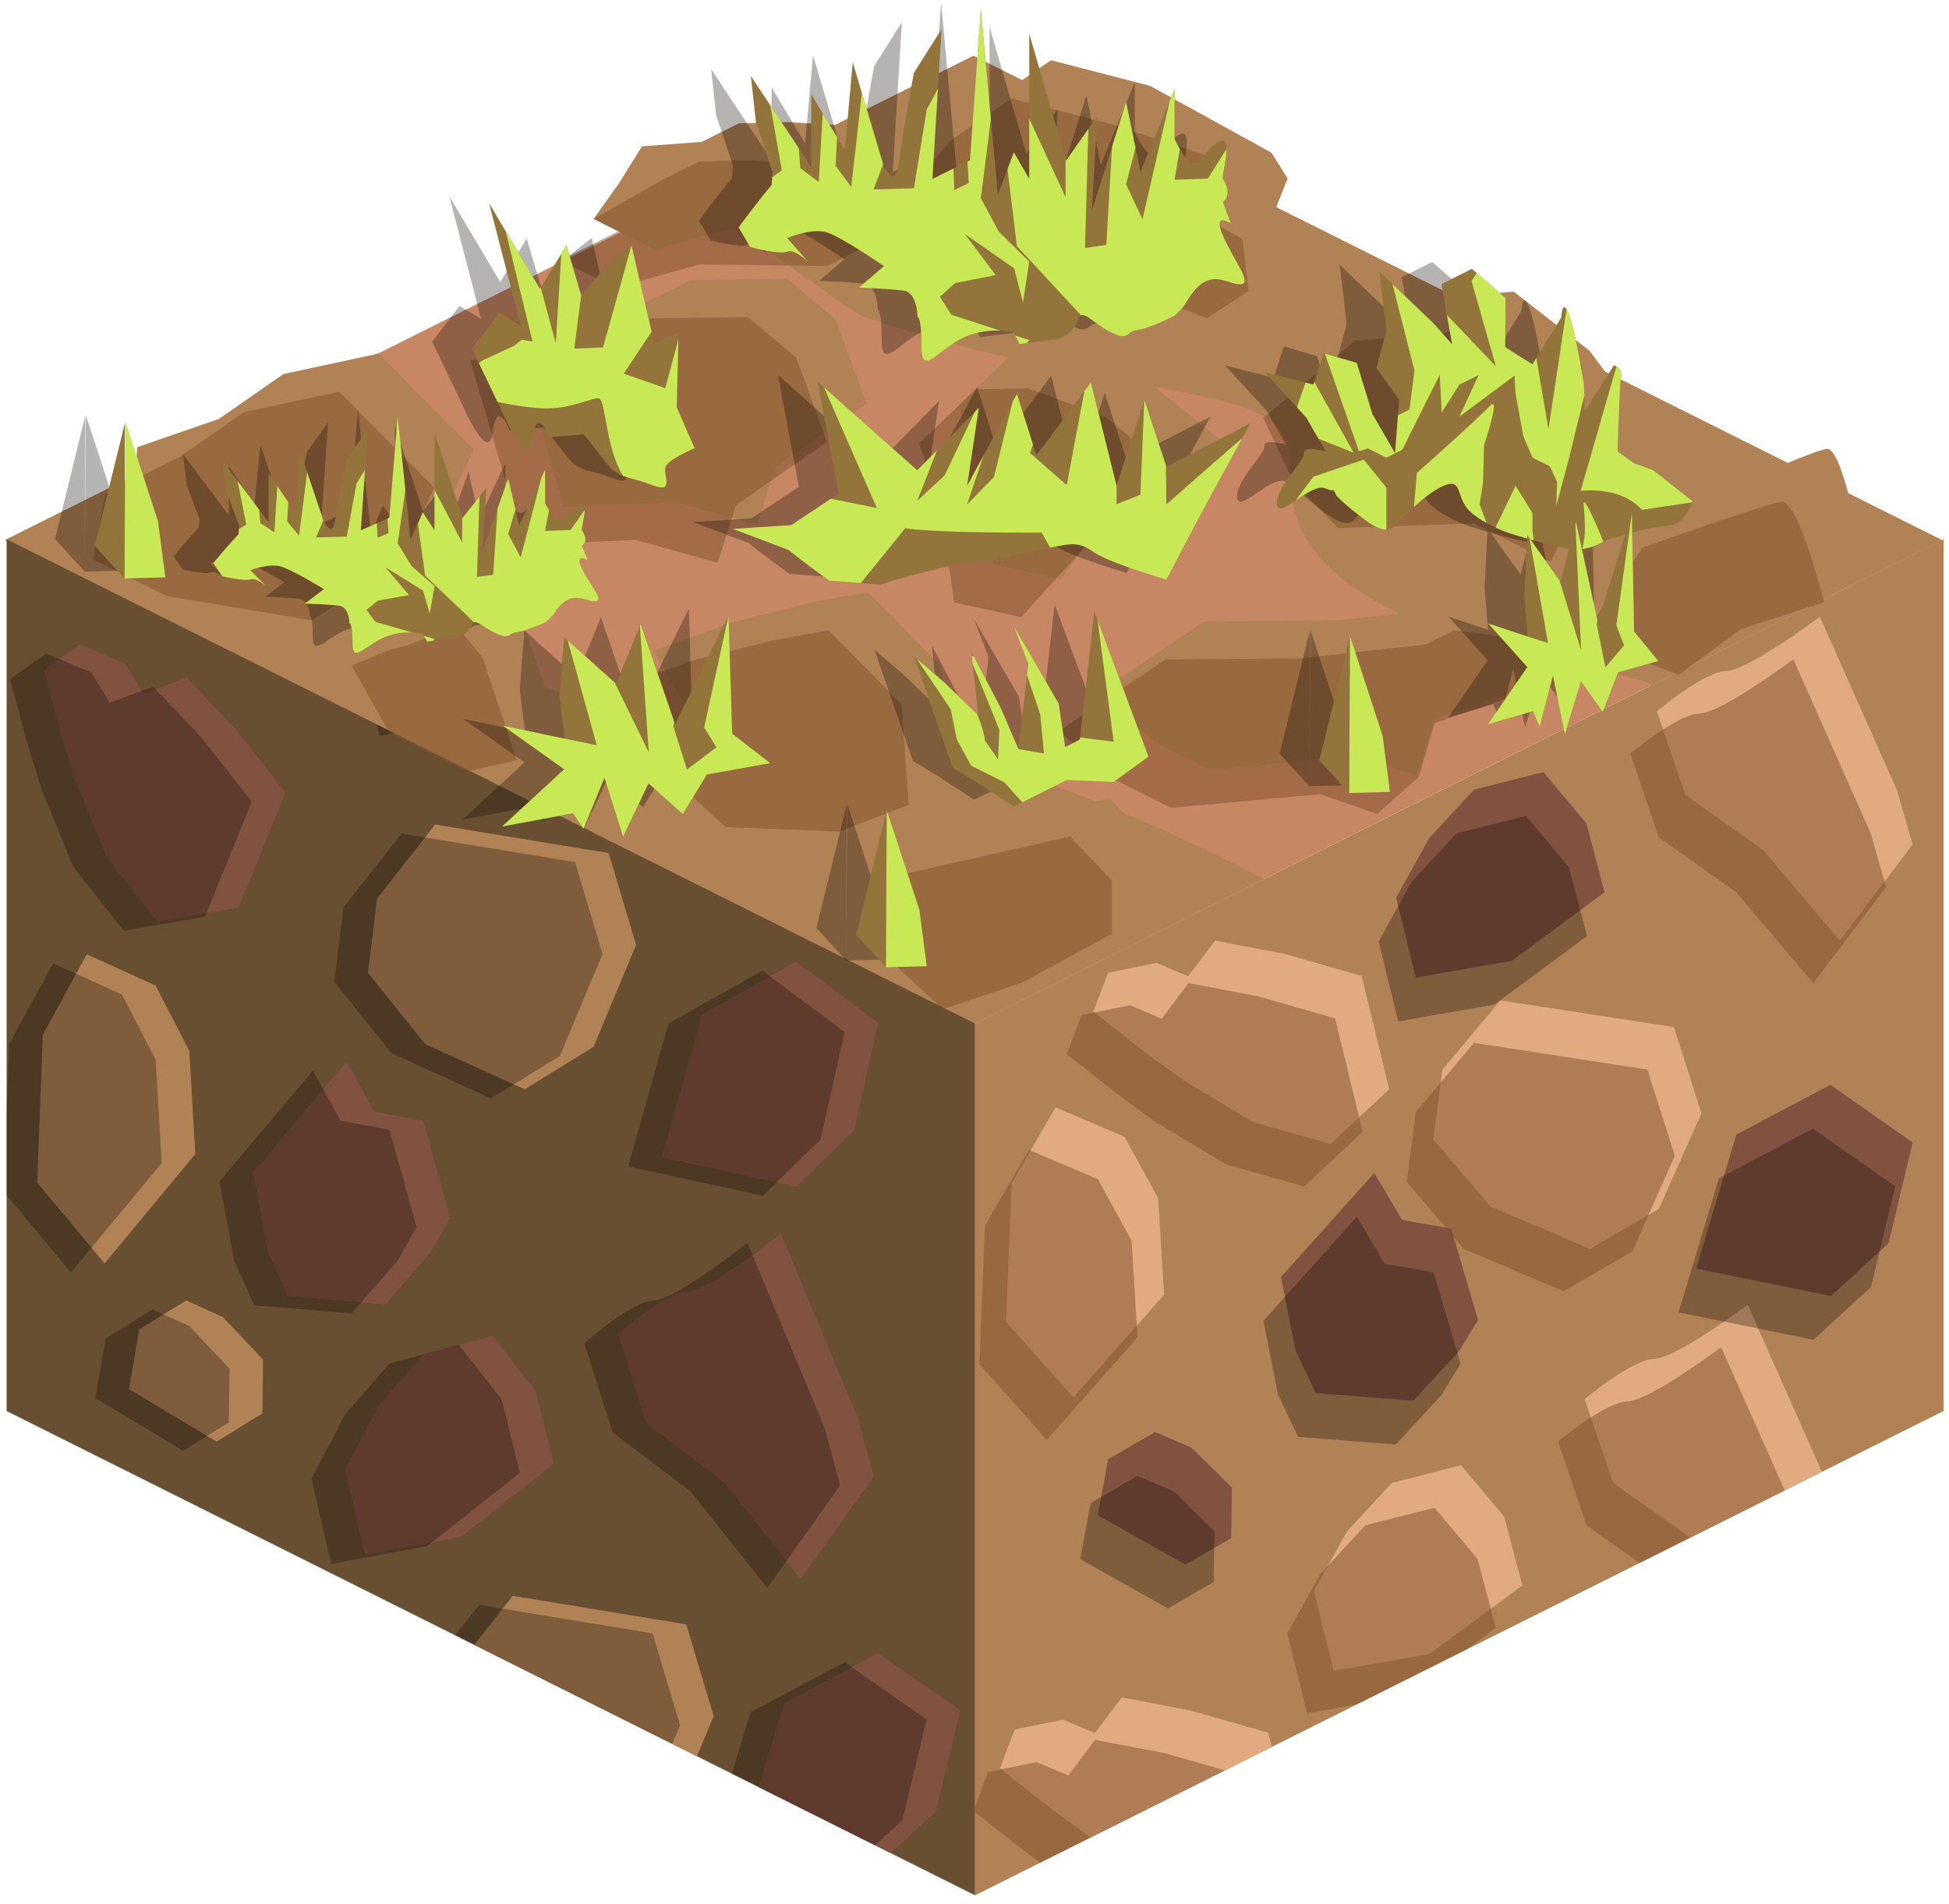 <?xml version="1.0" encoding="UTF-8" standalone="no"?><!DOCTYPE svg PUBLIC "-//W3C//DTD SVG 1.1//EN" "http://www.w3.org/Graphics/SVG/1.1/DTD/svg11.dtd"><svg width="100%" height="100%" viewBox="0 0 216 211" version="1.1" xmlns="http://www.w3.org/2000/svg" xmlns:xlink="http://www.w3.org/1999/xlink" xml:space="preserve" xmlns:serif="http://www.serif.com/" style="fill-rule:evenodd;clip-rule:evenodd;stroke-linejoin:round;stroke-miterlimit:1.414;"><g id="Dirt_Block14"><g id="Dirt_Block15"><path d="M215.211,59.855l-107.332,-53.666l-107.331,53.666l107.331,53.665l107.332,-53.665Z" style="fill:#c78664;"/><clipPath id="_clip1"><path d="M215.211,59.855l-107.332,-53.666l-107.331,53.666l107.331,53.665l107.332,-53.665Z"/></clipPath><g clip-path="url(#_clip1)"><path d="M-11.48,26.965c0,0 25.753,7.572 44.228,16.79c10.716,5.347 10.435,12.284 12.301,17.627c6.806,19.49 22.135,14.676 56.519,21.331c14.621,2.829 30.457,10.551 38.511,14.708c16.652,8.595 35.774,8.946 35.774,8.946l-153.846,33.017l-67.966,-77.834l34.479,-34.585Z" style="fill:#b08255;"/><path d="M183.011,75.954c-1.62,-2.349 -41.139,-4.124 -39.943,-23.447c0.693,-11.185 -13.274,-6.448 -46.623,-17.141c-3.267,-1.047 -10.018,-7.712 -20.765,-13.077c-26.493,-13.227 -64.207,-12.397 -64.207,-12.397l153.225,-35.79l73.088,90.565l-54.775,11.287Z" style="fill:#b08255;"/></g><g><g><path d="M215.396,59.762l0,96.598l-107.332,53.666l0,-96.598l107.332,-53.666Z" style="fill:#b08255;"/><clipPath id="_clip2"><path d="M215.396,59.762l0,96.598l-107.332,53.666l0,-96.598l107.332,-53.666Z"/></clipPath><g clip-path="url(#_clip2)"><path d="M113.592,240.917l-7.47,-8.393l0.629,-15.381l4.861,-8.365l7.639,3.249l3.734,6.804l0.66,10.713l-10.053,11.373" style="fill:#e1aa80;"/><path d="M137.133,210.632l6.48,-6.062l-3.057,-12.565l-8.623,-2.463l-7.622,-1.443l-2.977,3.95l-3.5,-1.489l-5.378,1.086l-1.634,4.32l5.651,4.448l4.24,3.09l7.816,4.704l8.604,2.424Z" style="fill:#e1aa80;"/><path d="M174.12,216.937l7.62,-4.416l4.724,-10.592l-3.045,-9.558l-19.234,-2.963l-6.431,7.697l-1.006,7.708l6.329,7.428l11.043,4.696Z" style="fill:#e1aa80;"/><path d="M195.895,180.477l8.069,-10.665l-1.706,-5.941l-8.575,-19.295c0,0 -7.897,5.94 -10.383,6.017c-2.486,0.076 -7.683,4.452 -7.683,4.452l3.152,9.269l8.6,6.112l8.526,10.051Z" style="fill:#e1aa80;"/><path d="M147.793,185.149l10.639,-1.857l10.285,-7.605l-2.017,-7.626l-4.769,-5.692l-7.679,1.951l-4.984,5.388l-3.648,6.589l2.173,8.852" style="fill:#e1aa80;"/><path d="M206.605,212.664l-9.119,-6.382l-10.414,5.505l-4.462,14.855l14.946,3.037l6.387,-5.869l2.662,-11.146" style="fill:#e1aa80;"/><path d="M118.959,154.852l-7.471,-8.393l0.629,-15.381l4.861,-8.365l7.639,3.249l3.734,6.804l0.661,10.713l-10.053,11.373" style="fill:#e1aa80;"/><path d="M131.378,173.384l-9.714,-5.467l1.146,-6.212l5.191,-3.008l4.057,1.725l4.47,4.429l-0.085,5.597l-5.065,2.936Z" style="fill:#815240;"/><path d="M161.661,149.789l-5.042,5.43l-10.806,-0.849l-2.238,-4.698l-1.605,-8.155l10.344,-11.542l3.07,5.211l5.436,0.956l2.99,10.126l-2.149,3.521" style="fill:#815240;"/><path d="M147.48,126.768l6.48,-6.062l-3.056,-12.564l-8.624,-2.464l-7.622,-1.443l-2.977,3.95l-3.5,-1.488l-5.378,1.085l-1.634,4.32l5.651,4.448l4.24,3.09l7.817,4.704l8.603,2.424Z" style="fill:#e1aa80;"/><path d="M176.218,138.383l7.621,-4.416l4.724,-10.592l-3.045,-9.558l-19.234,-2.963l-6.431,7.696l-1.006,7.709l6.329,7.428l11.042,4.696Z" style="fill:#e1aa80;"/><path d="M203.903,104.239l8.069,-10.664l-1.707,-5.942l-8.575,-19.294c0,0 -7.897,5.94 -10.382,6.016c-2.486,0.077 -7.683,4.452 -7.683,4.452l3.152,9.269l8.599,6.112l8.527,10.051Z" style="fill:#e1aa80;"/><path d="M156.906,108.33l10.639,-1.857l10.285,-7.605l-2.017,-7.626l-4.768,-5.691l-7.68,1.95l-4.984,5.388l-3.648,6.589l2.173,8.852" style="fill:#815240;"/><path d="M211.972,126.599l-9.12,-6.382l-10.414,5.505l-4.461,14.855l14.945,3.037l6.387,-5.869l2.663,-11.146" style="fill:#815240;"/><path d="M129.435,178.238l-9.713,-5.466l1.145,-6.212l5.192,-3.008l4.056,1.725l4.47,4.429l-0.084,5.597l-5.066,2.935Zm30.283,-23.595l-5.042,5.431l-10.806,-0.849l-2.237,-4.698l-1.605,-8.155l10.343,-11.542l3.071,5.211l5.435,0.955l2.991,10.126l-2.15,3.521Zm50.311,-23.19l-2.662,11.146l-6.388,5.87l-14.945,-3.037l4.462,-14.856l10.414,-5.505l9.119,6.382Zm-55.066,-18.268l10.639,-1.857l10.285,-7.605l-2.016,-7.626l-4.769,-5.692l-7.679,1.951l-4.985,5.388l-3.648,6.589l2.173,8.852Z" style="fill:#0a0500;fill-opacity:0.3;"/><path d="M134.19,215.338l6.48,-6.062l-3.056,-12.565l-8.623,-2.463l-7.623,-1.443l-2.976,3.95l-3.5,-1.489l-5.379,1.086l-1.634,4.32l5.651,4.448l4.24,3.09l7.817,4.704l8.603,2.424Zm10.66,-25.483l10.639,-1.857l10.285,-7.605l-2.017,-7.626l-4.768,-5.692l-7.679,1.951l-4.985,5.388l-3.648,6.589l2.173,8.852Zm48.103,-4.672l8.069,-10.665l-1.707,-5.941l-8.575,-19.295c0,0 -7.897,5.94 -10.382,6.017c-2.486,0.076 -7.683,4.452 -7.683,4.452l3.151,9.269l8.6,6.112l8.527,10.051Zm-76.937,-25.625l-7.47,-8.393l0.628,-15.381l4.862,-8.365l7.638,3.249l3.735,6.804l0.66,10.713l-10.053,11.373Zm57.26,-16.469l7.62,-4.416l4.724,-10.592l-3.045,-9.558l-19.233,-2.963l-6.432,7.697l-1.006,7.708l6.329,7.428l11.043,4.696Zm-28.738,-11.615l6.48,-6.062l-3.057,-12.564l-8.623,-2.464l-7.622,-1.443l-2.977,3.95l-3.5,-1.488l-5.378,1.085l-1.634,4.32l5.651,4.448l4.24,3.09l7.816,4.704l8.604,2.424Zm56.422,-22.529l8.069,-10.664l-1.707,-5.942l-8.574,-19.294c0,0 -7.897,5.94 -10.383,6.016c-2.486,0.077 -7.683,4.452 -7.683,4.452l3.152,9.269l8.6,6.112l8.526,10.051Z" style="fill:#814f2c;fill-opacity:0.5;"/></g></g><path d="M0.733,59.762l107.331,53.666l0,96.598l-107.331,-53.666l0,-96.598" style="fill:#684f32;"/><clipPath id="_clip3"><path d="M0.733,59.762l107.331,53.666l0,96.598l-107.331,-53.666l0,-96.598"/></clipPath><g clip-path="url(#_clip3)"><path d="M6.226,231.739l-7.471,-8.946l0.629,-16.394l4.861,-8.915l7.639,3.462l3.734,7.252l0.66,11.419l-10.052,12.122" style="fill:#815240;"/><path d="M48.927,226.342l-5.042,5.788l-10.805,-0.904l-2.238,-5.008l-1.605,-8.692l10.343,-12.302l3.071,5.554l5.435,1.018l2.991,10.793l-2.15,3.753" style="fill:#815240;"/><path d="M29.766,199.459l6.48,-6.461l-3.057,-13.392l-8.623,-2.626l-7.622,-1.538l-2.977,4.21l-3.5,-1.586l-5.378,1.157l-1.634,4.604l5.651,4.741l4.24,3.294l7.816,5.014l8.604,2.583Z" style="fill:#815240;"/><path d="M66.753,206.18l7.62,-4.707l4.724,-11.29l-3.045,-10.187l-19.233,-3.159l-6.432,8.204l-1.006,8.216l6.329,7.918l11.043,5.005Z" style="fill:#b08255;"/><path d="M88.761,174.965l8.069,-11.367l-1.707,-6.333l-8.575,-20.566c0,0 -7.896,6.332 -10.382,6.413c-2.486,0.082 -7.683,4.746 -7.683,4.746l3.152,9.879l8.599,6.515l8.527,10.713Z" style="fill:#815240;"/><path d="M40.426,172.298l10.639,-1.979l10.285,-8.107l-2.017,-8.128l-4.768,-6.066l-7.68,2.078l-4.984,5.744l-3.648,7.022l2.173,9.436" style="fill:#815240;"/><path d="M106.424,189.543l-9.093,-6.35l-10.432,5.551l-4.516,14.884l14.93,2.979l6.408,-5.899l2.703,-11.165" style="fill:#815240;"/><path d="M11.592,140.005l-7.471,-8.946l0.629,-16.394l4.861,-8.916l7.639,3.463l3.734,7.252l0.661,11.419l-10.053,12.122" style="fill:#b08255;"/><path d="M24.011,159.757l-9.714,-5.826l1.146,-6.621l5.191,-3.207l4.057,1.839l4.47,4.721l-0.085,5.966l-5.065,3.128Z" style="fill:#b08255;"/><path d="M47.743,138.751l-5.042,5.788l-10.806,-0.904l-2.238,-5.008l-1.605,-8.692l10.344,-12.302l3.07,5.554l5.436,1.018l2.99,10.793l-2.149,3.753" style="fill:#815240;"/><path d="M17.441,102.145l9.013,-1.578l5.175,-12.724l-5.559,-7.096l-5.362,-5.631l-4.853,1.743l-1.958,-3.307l-5.07,-2.136l-3.978,2.835l1.911,7.124l1.585,5.131l3.528,8.589l5.568,7.05Z" style="fill:#815240;"/><path d="M58.154,120.713l7.621,-4.707l4.723,-11.29l-3.045,-10.187l-19.233,-3.159l-6.432,8.204l-1.006,8.217l6.329,7.917l11.043,5.005Z" style="fill:#b08255;"/><path d="M93.895,75.584l8.069,-11.367l-1.707,-6.333l-8.574,-20.566c0,0 -7.897,6.332 -10.383,6.413c-2.486,0.082 -7.683,4.746 -7.683,4.746l3.152,9.879l8.6,6.515l8.526,10.713Z" style="fill:#815240;"/><path d="M45.792,80.564l10.639,-1.98l10.285,-8.106l-2.016,-8.128l-4.769,-6.066l-7.679,2.078l-4.985,5.744l-3.648,7.022l2.173,9.436" style="fill:#815240;"/><path d="M97.331,113.364l-9.119,-6.802l-10.414,5.867l-4.462,15.834l14.946,3.237l6.387,-6.256l2.662,-11.88" style="fill:#815240;"/><path d="M14.918,252.493l-9.714,-5.826l1.146,-6.621l5.191,-3.207l4.057,1.839l4.47,4.721l-0.085,5.965l-5.065,3.129Zm30.283,-25.149l-5.042,5.788l-10.806,-0.904l-2.238,-5.008l-1.605,-8.692l10.344,-12.302l3.07,5.554l5.436,1.018l2.99,10.793l-2.149,3.753Zm-42.702,5.397l-7.471,-8.946l0.629,-16.394l4.861,-8.916l7.639,3.463l3.734,7.252l0.66,11.419l-10.052,12.122Zm100.199,-42.196l-2.704,11.165l-6.408,5.899l-14.93,-2.979l4.516,-14.884l10.433,-5.551l9.093,6.35Zm-39.672,16.637l7.621,-4.707l4.724,-11.29l-3.046,-10.187l-19.233,-3.159l-6.432,8.204l-1.006,8.216l6.329,7.917l11.043,5.006Zm-36.986,-6.721l6.479,-6.461l-3.056,-13.392l-8.623,-2.626l-7.623,-1.538l-2.976,4.21l-3.5,-1.587l-5.379,1.158l-1.633,4.604l5.65,4.741l4.241,3.294l7.816,5.013l8.604,2.584Zm58.994,-24.494l8.069,-11.367l-1.706,-6.333l-8.575,-20.566c0,0 -7.897,6.331 -10.383,6.413c-2.486,0.082 -7.683,4.745 -7.683,4.745l3.152,9.88l8.6,6.514l8.526,10.714Zm-48.335,-2.667l10.639,-1.98l10.285,-8.106l-2.017,-8.128l-4.768,-6.066l-7.679,2.078l-4.985,5.743l-3.648,7.023l2.173,9.436Zm-16.415,-12.541l-9.713,-5.827l1.145,-6.62l5.192,-3.207l4.056,1.839l4.47,4.721l-0.084,5.965l-5.066,3.129Zm23.732,-21.006l-5.042,5.788l-10.806,-0.904l-2.237,-5.008l-1.606,-8.692l10.344,-12.302l3.071,5.554l5.435,1.018l2.991,10.793l-2.15,3.753Zm-36.151,1.254l-7.47,-8.946l0.629,-16.394l4.861,-8.916l7.639,3.463l3.734,7.252l0.66,11.418l-10.053,12.123Zm85.74,-26.641l-2.663,11.88l-6.387,6.256l-14.945,-3.237l4.461,-15.834l10.414,-5.868l9.12,6.803Zm-39.178,7.349l7.621,-4.707l4.724,-11.29l-3.045,-10.187l-19.234,-3.159l-6.431,8.204l-1.006,8.216l6.329,7.917l11.042,5.006Zm-40.713,-18.568l9.014,-1.578l5.175,-12.724l-5.559,-7.096l-5.363,-5.631l-4.853,1.742l-1.958,-3.306l-5.069,-2.136l-3.979,2.835l1.911,7.124l1.585,5.13l3.529,8.59l5.567,7.05Zm28.352,-21.581l10.639,-1.98l10.285,-8.106l-2.017,-8.128l-4.768,-6.067l-7.68,2.079l-4.984,5.743l-3.648,7.023l2.173,9.436Zm48.102,-4.98l8.069,-11.367l-1.706,-6.333l-8.575,-20.566c0,0 -7.897,6.331 -10.383,6.413c-2.486,0.082 -7.683,4.746 -7.683,4.746l3.152,9.879l8.6,6.515l8.526,10.713Z" style="fill:#0a0500;fill-opacity:0.3;"/></g></g><g><g><path d="M22.853,61.827l-8.162,-4.081l0.517,-8.196l9.045,-3.123l7.158,-4.978l10.548,-2.268l10.546,10.639l-4.09,8.689l-9.462,6.002l-16.1,-2.684Z" style="fill:#b08255;"/><path d="M71.152,33.722l-14.664,1.99l5.999,20.445l12.296,-0.564l9.122,2.541l2.034,-6.384l10.081,-7.005l-3.401,-9.357l-5.367,-4.479l-10.733,0.13l-5.367,2.683Z" style="fill:#b08255;"/><path d="M96.02,25.244l-14.135,-0.173l-9.297,2.591l-3.036,-1.517l-3.766,-1.884l2.821,-3.955l2.545,-4.094l6.616,-0.487l4.117,-2.059l5.367,-0.138l12.168,0.718l0.533,2.274l-0.175,6.845l-3.758,1.879Z" style="fill:#b08255;"/><path d="M127.47,9.519l-10.99,-2.843l-6.618,4.55l-5.1,5.691l3.956,4.218l10.733,3.126l10.733,3.661l7.91,3.118l-0.734,-5l3.558,-1.779l1.788,-4.472l-1.788,-2.862l-13.448,-7.408" style="fill:#b08255;"/><path d="M118.372,38.82l8.543,3.191l8.636,7.002l-7.698,7.954l-6.216,1.686l-4.098,5.503l-7.41,-1.623l-1.411,-9.774l-2.455,-7.885l6.251,-5.961l5.858,-0.093Z" style="fill:#b08255;"/><path d="M167.75,32.311l-13.21,1.239l-10.168,8.538l3.293,7.013l5.008,5.188l15.077,-0.512l8.505,4.253l3.967,-8.75l-0.459,-5.596l-3.624,-4.834l-8.389,-6.539Z" style="fill:#b08255;"/><path d="M148.589,68.725l-15.078,0.132l-11.774,7.927l6.219,5.395l6.228,3.115l16.501,-1.517l6.332,2.2l1.975,-6.354l12.428,-4.187l2.785,-6.112l-2.786,-2.979l-5.915,-0.711l-3.12,1.56l-13.795,1.531" style="fill:#b08255;"/><path d="M202.457,49.742c-1.867,0.205 -16.056,6.73 -16.056,6.73l-6.708,10.036l10.733,4.051l6.867,-5.059l9.232,-2.991c0,0 -2.2,-12.973 -4.068,-12.767Z" style="fill:#b08255;"/><path d="M96.191,65.606l8.115,8.245l0.779,11.123l-7.715,2.942l-12.603,-0.498l-7.551,-6.958l-4.782,-8.342l8.836,-3.206l8.821,-2.168l6.1,-1.138" style="fill:#b08255;"/><path d="M53.799,63.759l4.035,4.826l3.813,11.412l-9.177,4.588l-8.151,-4.808l-5.366,-6.652l10.733,-3.248l0,-2.182l1.741,-2.314l2.372,-1.622Z" style="fill:#b08255;"/><path d="M122.966,88.477l4.634,4.875l0,5.89l-9.703,6.295l-10.622,3.868l-3.426,-6.438l0,-10.177l19.117,-4.313Z" style="fill:#b08255;"/></g><g><g opacity="0.5"><path d="M18.479,66.055l-8.163,-4.081l1.352,-7.225l8.21,-4.094l7.159,-4.979l10.548,-2.267l10.546,10.639l-4.09,8.688l-9.463,6.002l-16.099,-2.683Z" style="fill:#814f2c;"/><path d="M66.778,37.949l-14.665,1.991l5.999,20.444l12.296,-0.564l9.123,2.542l2.034,-6.384l10.081,-7.005l-3.402,-9.357l-5.366,-4.48l-10.734,0.13l-5.366,2.683Z" style="fill:#814f2c;"/><path d="M91.646,29.471l-14.135,-0.172l-9.298,2.591l-3.035,-1.518l-3.039,-1.54l6.394,-3.197l-2.747,-1.374l7.608,-4.308l4.117,-2.059l5.367,-0.138l12.168,0.717l0.532,2.274l-0.175,6.845l-3.757,1.879Z" style="fill:#814f2c;"/><path d="M123.095,13.746l-10.989,-2.842l-6.619,4.549l-5.099,5.691l3.956,4.218l10.733,3.127l10.733,3.661l7.91,3.117l4.67,-3.022l-0.683,-5.708l-4.641,-2.676l1.789,-6.261l-11.76,-3.854" style="fill:#814f2c;"/><path d="M113.997,43.047l8.543,3.192l8.637,7.001l-3.32,3.715l-5.923,1.795l-8.77,9.634l-7.409,-1.624l-1.411,-9.773l-2.455,-7.886l6.25,-5.96l5.858,-0.094Z" style="fill:#814f2c;"/><path d="M163.376,36.539l-13.21,1.238l-10.169,8.539l3.294,7.013l5.008,5.187l15.077,-0.511l8.504,4.252l3.968,-8.749l-0.46,-5.597l-3.623,-4.834l-8.389,-6.538Z" style="fill:#814f2c;"/><path d="M144.214,72.952l-15.077,0.133l-11.775,7.927l6.219,5.395l6.229,3.114l16.5,-1.517l6.333,2.2l4.593,-4.118l1.769,-5.967l9.05,-3.081l1.775,-3.486l-2.786,-2.98l-5.914,-0.711l-3.121,1.56l-13.795,1.531" style="fill:#814f2c;"/><path d="M197.465,55.615c-1.867,0.206 -15.439,5.084 -15.439,5.084l-6.708,10.037l10.733,4.05l6.868,-5.059l9.232,-2.991c0,0 -2.818,-11.326 -4.686,-11.121Z" style="fill:#814f2c;"/><path d="M91.817,69.834l8.114,8.244l0.779,11.123l-7.714,2.943l-12.603,-0.499l-7.551,-6.957l-4.782,-8.342l8.836,-3.207l8.821,-2.168l6.1,-1.137" style="fill:#814f2c;"/><path d="M49.425,67.986l4.035,4.826l3.812,11.412l-5.545,1.288l-8.541,-4.271l-4.233,-7.483l4.233,-1.738l2.016,-0.504l4.214,-1.768l0.009,-1.762Z" style="fill:#814f2c;"/><path d="M118.591,92.704l4.635,4.876l0,5.89l-9.973,5.429l-8.784,2.916l-4.995,-4.621l0,-10.177l19.117,-4.313Z" style="fill:#814f2c;"/></g></g></g><g><path d="M90.485,102.827l3.285,3.605l0.062,-17.268l-3.347,13.663Zm3.405,-13.744l3.608,11.01l0.81,6.221l-4.538,0.118l0.12,-17.349Zm-31.301,-3.666l2.066,6.538l2.815,-5.901l3.799,3.402l2.664,-4.383l7.017,-1.265l-4.209,-3.262l-0.401,-13.092l-5.93,12.033l-3.813,-11.087l-2.719,6.617l-5.759,-5.156l-0.52,6.595l0.59,4.647l-6.859,-1.445l6.797,4.828l-6.883,6.345l7.861,-1.467l1.163,1.725l2.321,-5.672Zm54.292,-18.433l5.997,16.111l-3.885,2.813l-5.17,-0.226l-5.88,2.94l-3.93,-2.587l-2.832,-1.705l-4.256,-12.303l3.198,2.719l3.89,3.763l-0.754,-7.017l3.214,6.135l1.997,4.629l1.087,-9.457l-1.611,-4.175l4.981,8.591l0.72,4.822l1.624,-0.837l1.61,-14.216Zm24.938,16.53l3.285,3.605l0.063,-17.268l-3.348,13.663Zm3.406,-13.744l3.608,11.009l0.809,6.222l-4.538,0.118l0.121,-17.349Zm-1.826,-16.239c-0.063,0.088 -0.309,0.08 -0.943,-0.179c-1.642,-0.671 -5.24,3.648 -5.349,1.74c-0.11,-1.909 3.129,-4.77 3.016,-5.65c-0.112,-0.88 2.402,-0.171 2.402,-0.171l-2.149,-3.749l-4.595,-5.018l5.372,1.36l1.134,-3.479l3.67,1.077l1.743,5.676l2.51,4.337l0.448,-5.935l-2.511,-3.516l1.099,-4.118l-0.778,-6.569l6.088,5.826l1.977,2.252l-1.185,-6.695l3.375,-1.687l3.739,3.254l-0.051,5.427l3.02,1.908l3.208,-5.223c0,0 0.07,-2.31 0.838,-0.301c0.769,2.009 1.673,7.835 1.673,7.835l0.089,2.835l3.226,-5.045c0,0 0.975,0.242 0.789,1.276c-0.187,1.034 -0.379,8.282 -0.379,8.282l1.8,1.29l2.149,0.782l4.337,3.423c0,0 -0.849,2.702 -2.663,2.714c-0.876,0.006 -2.532,0.384 -4.01,0.773l0.213,10.964l2.676,3.262l-4.46,1.265l-1.694,4.384l-2.415,-3.402l-1.789,5.901l-1.313,-6.539l-1.475,5.673l-0.739,-1.726l-4.997,1.468l4.375,-6.345l-4.32,-4.828l4.36,1.445l-0.376,-4.647l0.312,-6.216c-1.164,-0.339 -2.033,-0.616 -2.033,-0.616c0,0 -2.713,-0.904 -4.32,-2.411c-1.607,-1.507 -0.716,-3.79 -2.97,-2.799c-2.253,0.991 -5.491,4.56 -5.491,4.56c0,0 -0.758,1.008 -3.13,-0.778c-2.371,-1.786 -3.175,-2.691 -3.175,-2.691l-0.328,-0.656c0.101,-0.139 -0.26,-0.521 -0.26,-0.521l0.26,0.521Zm-99.644,-6.367l3.108,9.476l2.63,-3.318l-0.451,7.036l2.881,-8.08l1.209,5.203l2.875,-6.17l0,3.704c0,0 1.253,2.571 2.126,1.62c3.613,-3.938 1.755,1.093 1.958,1.381c0.87,1.237 0,1.714 0,1.714l0.668,1.608c0,0 -1.569,-0.935 -0.668,0.918c0.901,1.852 2.606,3.629 1.421,3.625c-1.185,-0.005 -2.696,-1.475 -4.521,1.364c-0.276,0.429 -0.984,0.988 -0.984,0.988c0,0 -2.106,0.944 -3.123,1.061c-1.016,0.118 -0.686,0.871 -2.277,0.158c-1.591,-0.714 -2.424,-1.892 -2.768,-0.882c-0.343,1.01 -1.606,1.396 -1.606,1.396l-3.299,0.372l-0.499,-0.884c0,0 -2.291,-0.488 -4.413,0.493c-2.122,0.98 -3.357,2.832 -3.357,0.559c0,-2.273 -0.331,-2.193 -0.331,-2.193c0,0 0.003,-1.839 -1.211,-1.97c-1.215,-0.13 -3.731,-0.218 -3.731,-0.218l2.112,-1.596c0,0 -3.606,-2.223 -4.88,-2.543c-1.274,-0.32 -3.288,0.438 -3.288,0.438l1.798,1.815c0,0 -1.15,-1.041 -1.798,-0.797c-0.647,0.245 -3.118,-0.345 -3.118,-0.345l-0.965,-1.463c0,0 0.3,-0.389 1.25,-1.483c0.951,-1.095 1.521,-1.684 1.521,-1.684l0.095,-0.926l-1.422,-3.782l-0.417,-3.433l5.08,6.778l0.013,-5.416l2.829,4.169l0.665,-6.567l2.637,7.83c0,0 0.991,1.74 1.268,-0.351c0.277,-2.091 1.252,-6.68 1.252,-6.68l2.336,-3.267l-0.772,11.194l3.164,-1.401l0.92,-11.26l1.436,13.834l1.35,-3.164l1.297,1.991l0,-10.852Zm131.96,11.307c-1.235,0.34 -2.191,0.638 -2.191,0.638c0,0 -1.081,0.795 -2.612,0.985l1.765,8.074l3.038,-9.697Zm-78.461,-7.107l6.821,-6.933l-1.299,8.666l5.521,-10.207l2.165,6.817l6.032,-8.084l2.846,11.437l3.085,-9.506l2.436,7.421l9.309,-4.825l-5.656,10.375l-3.653,6.962c0,0 -6.341,-1.878 -7.954,-3.004c-1.614,-1.127 -2.272,-1.062 -4.428,-0.661c-2.157,0.401 -6.031,1.364 -9.703,1.846c-3.673,0.481 -9.628,2.353 -9.628,2.353l-5.645,-0.428c-2.677,-1.925 -4.554,-3.424 -4.554,-3.424l-6.119,-2.311l6.466,-0.427l5.243,-3.492l-2.327,-12.397l11.042,9.822Zm71.271,12.335l0.948,-3.627c-1.148,-0.185 -2.862,-0.642 -4.263,-1.045l3.315,4.672Zm-159.02,-17.705l3.608,11.009l0.809,6.222l-4.538,0.118l0.121,-17.349Zm-3.405,13.744l3.284,3.605l0.063,-17.268l-3.347,13.663Zm44.824,-25.833l2.397,1.445l-3.523,-13.596l5.644,9.508l2.932,-4.831l1.645,5.572l3.316,-3.872l2.242,-1.748l2.544,10.943l2.683,-1.343l-0.206,8.401l1.981,4.53c0,0 -2.464,1.013 -3.112,1.868c-0.648,0.854 1.15,3.262 -1.559,2.221c-2.709,-1.042 -3.738,-0.682 -5.062,-2.391c-1.324,-1.71 -2.565,-3.245 -2.565,-3.245l-3.787,0.34c0,0 -1.408,-3.655 -1.882,0.169c-0.474,3.823 -3.506,-3.318 -3.506,-3.318l-3.209,-6.687l3.027,-3.966Zm58.743,-30.923l4.083,14.058l3.456,-4.922l-0.592,10.437l3.786,-11.987l1.589,7.719l3.778,-9.153l0,5.495c0,0 1.647,3.814 2.793,2.403c4.748,-5.841 2.307,1.622 2.573,2.049c1.143,1.835 0,2.543 0,2.543l0.878,2.385c0,0 -2.062,-1.386 -0.878,1.362c1.184,2.747 3.425,5.385 1.868,5.377c-1.558,-0.007 -3.542,-2.188 -5.941,2.024c-0.363,0.637 -1.293,1.466 -1.293,1.466c0,0 -2.768,1.401 -4.104,1.575c-1.336,0.174 -0.902,1.291 -2.992,0.233c-2.091,-1.058 -3.186,-2.807 -3.638,-1.308c-0.451,1.499 -2.111,2.071 -2.111,2.071l-4.335,0.552l-0.656,-1.312c0,0 -3.011,-0.723 -5.799,0.731c-2.788,1.455 -4.411,4.203 -4.411,0.83c0,-3.372 -0.435,-3.253 -0.435,-3.253c0,0 0.004,-2.729 -1.592,-2.923c-1.595,-0.193 -4.902,-0.324 -4.902,-0.324l2.775,-2.367c0,0 -4.739,-3.297 -6.413,-3.772c-1.673,-0.475 -4.32,0.649 -4.32,0.649l2.362,2.692c0,0 -1.512,-1.543 -2.362,-1.181c-0.85,0.363 -4.098,-0.511 -4.098,-0.511l-1.269,-2.172c0,0 0.395,-0.576 1.644,-2.2c1.249,-1.624 1.998,-2.498 1.998,-2.498l0.125,-1.374l-1.868,-5.61l-0.548,-5.093l6.675,10.055l0.018,-8.035l3.717,6.185l0.874,-9.742l3.465,11.616c0,0 1.302,2.581 1.666,-0.521c0.364,-3.101 1.646,-9.91 1.646,-9.91l3.07,-4.847l-1.015,16.607l4.157,-2.078l1.209,-16.705l1.887,20.523l1.775,-4.693l1.705,2.953l0,-16.099Z" style="fill:#0a0500;fill-opacity:0.3;"/><g id="GrassBlank02"><path d="M66.99,86.173l2.066,6.538l2.815,-5.901l3.8,3.402l2.664,-4.383l7.017,-1.265l-4.21,-3.262l-0.401,-13.092l-5.93,12.033l-3.813,-11.087l-2.719,6.617l-5.758,-5.156l-0.521,6.595l0.591,4.647l-6.86,-1.445l6.797,4.828l-6.883,6.345l7.861,-1.467l1.164,1.725l2.32,-5.672" style="fill:#93753c;"/><clipPath id="_clip4"><path d="M66.99,86.173l2.066,6.538l2.815,-5.901l3.8,3.402l2.664,-4.383l7.017,-1.265l-4.21,-3.262l-0.401,-13.092l-5.93,12.033l-3.813,-11.087l-2.719,6.617l-5.758,-5.156l-0.521,6.595l0.591,4.647l-6.86,-1.445l6.797,4.828l-6.883,6.345l7.861,-1.467l1.164,1.725l2.32,-5.672"/></clipPath><g clip-path="url(#_clip4)"><path d="M80.741,68.21l-2.699,12.399l1.35,2.21l-3.253,2.456l-1.521,-4.789l2.062,-7.097l-4.549,-5.154l-1.333,-0.518l1.105,15.655l-3.789,-7.762l-1.429,-5.437l-3.991,0l3.438,12.401l-5.543,-1.131l-4.051,-5.411l-3.386,1.693l2.728,3.068l-0.375,14.208l8.38,-2.553l2.984,3.509l2.794,-1.901l0.959,-2.23l8.458,-1.138l7.506,-6.292l-4.308,-12.75l-1.537,-3.436" style="fill:#c8e856;"/></g><path d="M55.326,34.661l2.396,1.445l-3.522,-13.596l5.644,9.508l2.932,-4.832l1.644,5.573l3.317,-3.872l2.242,-1.748l2.544,10.943l2.682,-1.343l-0.205,8.401l1.98,4.53c0,0 -2.464,1.013 -3.112,1.868c-0.648,0.854 1.151,3.262 -1.558,2.221c-2.709,-1.042 -3.738,-0.682 -5.063,-2.391c-1.324,-1.71 -2.564,-3.245 -2.564,-3.245l-3.787,0.34c0,0 -1.408,-3.655 -1.883,0.168c-0.474,3.824 -3.505,-3.317 -3.505,-3.317l-3.21,-6.687l3.028,-3.966Z" style="fill:#93753c;"/><clipPath id="_clip5"><path d="M55.326,34.661l2.396,1.445l-3.522,-13.596l5.644,9.508l2.932,-4.832l1.644,5.573l3.317,-3.872l2.242,-1.748l2.544,10.943l2.682,-1.343l-0.205,8.401l1.98,4.53c0,0 -2.464,1.013 -3.112,1.868c-0.648,0.854 1.151,3.262 -1.558,2.221c-2.709,-1.042 -3.738,-0.682 -5.063,-2.391c-1.324,-1.71 -2.564,-3.245 -2.564,-3.245l-3.787,0.34c0,0 -1.408,-3.655 -1.883,0.168c-0.474,3.824 -3.505,-3.317 -3.505,-3.317l-3.21,-6.687l3.028,-3.966Z"/></clipPath><g clip-path="url(#_clip5)"><path d="M76.038,34.462l-2.315,8.553l-4.592,-1.612l4.449,-6.72l-3.344,-8.383l-3.401,12.198l-3.185,0.129l0.768,-5.993l-2.002,-7.892l-0.822,13.299l-1.759,-6.524l-1.411,-3.662l-3.319,-6.104l3.91,16.1l-1.182,-0.208l-0.887,0.691l-3.573,1.652l-3.529,3.148c0,0 5.697,1.884 10.226,2.11c3.358,0.168 5.756,-1.38 6.379,-1.062c0.677,0.346 0.747,6.146 2.883,8.955c2.478,3.259 7.01,3.564 7.01,3.564l2.01,-9.805l-2.314,-12.434" style="fill:#c8e856;"/></g><g><path d="M98.292,89.839l3.608,11.01l0.809,6.221l-4.538,0.118l0.121,-17.349Z" style="fill:#c8e856;"/><path d="M94.887,103.583l3.284,3.605l0.063,-17.268l-3.347,13.663Z" style="fill:#93753c;"/></g><g><path d="M13.906,46.75l3.608,11.009l0.81,6.222l-4.538,0.118l0.12,-17.349Z" style="fill:#c8e856;"/><path d="M10.501,60.494l3.285,3.605l0.062,-17.268l-3.347,13.663Z" style="fill:#93753c;"/></g><g><path d="M149.626,70.526l3.608,11.009l0.809,6.222l-4.537,0.118l0.12,-17.349Z" style="fill:#c8e856;"/><path d="M146.221,84.27l3.285,3.605l0.062,-17.268l-3.347,13.663Z" style="fill:#93753c;"/></g><path d="M121.282,67.74l5.998,16.111l-3.886,2.813l-5.169,-0.226l-5.88,2.94l-3.93,-2.587l-2.832,-1.705l-4.257,-12.303l3.198,2.719l3.891,3.763l-0.755,-7.017l3.215,6.135l1.996,4.629l1.088,-9.457l-1.611,-4.175l4.98,8.591l0.72,4.822l1.624,-0.837l1.61,-14.216Z" style="fill:#93753c;"/><clipPath id="_clip6"><path d="M121.282,67.74l5.998,16.111l-3.886,2.813l-5.169,-0.226l-5.88,2.94l-3.93,-2.587l-2.832,-1.705l-4.257,-12.303l3.198,2.719l3.891,3.763l-0.755,-7.017l3.215,6.135l1.996,4.629l1.088,-9.457l-1.611,-4.175l4.98,8.591l0.72,4.822l1.624,-0.837l1.61,-14.216Z"/></clipPath><g clip-path="url(#_clip6)"><path d="M121.208,65.474l2.215,16.719l-4.386,-0.555l-1.709,-12.781l-5.427,0.3l3.384,9.99l0.411,4.351l-2.825,-0.486l-1.57,-8.128l-3.97,-2.472l3.42,8.452l-0.142,3.279l-1.44,-2.056c-0.255,-1.668 -0.94,-3.371 -2.055,-5.11l-6.623,-5.602l4.866,7.207l0.694,3.384l1.588,2.887l3.67,1.835l1.562,1.749c0,0 2.531,2.882 3.825,2.999c1.293,0.118 7.056,-0.059 8.408,-0.588c1.353,-0.529 6.612,-3.888 6.612,-3.888l-3.185,-11.778l-7.323,-9.708Z" style="fill:#c8e856;"/></g><path d="M114.068,3.738l4.084,14.058l3.456,-4.922l-0.592,10.437l3.785,-11.987l1.589,7.719l3.778,-9.153l0,5.495c0,0 1.647,3.814 2.793,2.403c4.748,-5.841 2.307,1.622 2.574,2.049c1.143,1.835 0,2.543 0,2.543l0.878,2.385c0,0 -2.063,-1.386 -0.878,1.362c1.184,2.747 3.425,5.385 1.867,5.377c-1.557,-0.007 -3.542,-2.188 -5.941,2.024c-0.363,0.637 -1.293,1.466 -1.293,1.466c0,0 -2.767,1.401 -4.103,1.575c-1.336,0.174 -0.903,1.291 -2.993,0.233c-2.09,-1.058 -3.185,-2.807 -3.637,-1.308c-0.452,1.499 -2.112,2.071 -2.112,2.071l-4.335,0.552l-0.656,-1.312c0,0 -3.01,-0.723 -5.798,0.731c-2.788,1.455 -4.412,4.203 -4.412,0.83c0,-3.372 -0.434,-3.253 -0.434,-3.253c0,0 0.003,-2.729 -1.592,-2.923c-1.596,-0.193 -4.903,-0.324 -4.903,-0.324l2.776,-2.367c0,0 -4.739,-3.297 -6.413,-3.772c-1.674,-0.475 -4.32,0.649 -4.32,0.649l2.362,2.692c0,0 -1.512,-1.543 -2.362,-1.181c-0.851,0.363 -4.098,-0.512 -4.098,-0.512l-1.269,-2.171c0,0 0.394,-0.576 1.643,-2.2c1.249,-1.624 1.999,-2.498 1.999,-2.498l0.125,-1.374l-1.869,-5.61l-0.548,-5.093l6.675,10.055l0.018,-8.035l3.717,6.185l0.874,-9.742l3.466,11.616c0,0 1.302,2.581 1.666,-0.521c0.364,-3.101 1.645,-9.91 1.645,-9.91l3.07,-4.847l-1.015,16.607l4.158,-2.078l1.209,-16.705l1.887,20.523l1.775,-4.693l1.704,2.953l0,-16.099Z" style="fill:#93753c;"/><clipPath id="_clip7"><path d="M114.068,3.738l4.084,14.058l3.456,-4.922l-0.592,10.437l3.785,-11.987l1.589,7.719l3.778,-9.153l0,5.495c0,0 1.647,3.814 2.793,2.403c4.748,-5.841 2.307,1.622 2.574,2.049c1.143,1.835 0,2.543 0,2.543l0.878,2.385c0,0 -2.063,-1.386 -0.878,1.362c1.184,2.747 3.425,5.385 1.867,5.377c-1.557,-0.007 -3.542,-2.188 -5.941,2.024c-0.363,0.637 -1.293,1.466 -1.293,1.466c0,0 -2.767,1.401 -4.103,1.575c-1.336,0.174 -0.903,1.291 -2.993,0.233c-2.09,-1.058 -3.185,-2.807 -3.637,-1.308c-0.452,1.499 -2.112,2.071 -2.112,2.071l-4.335,0.552l-0.656,-1.312c0,0 -3.01,-0.723 -5.798,0.731c-2.788,1.455 -4.412,4.203 -4.412,0.83c0,-3.372 -0.434,-3.253 -0.434,-3.253c0,0 0.003,-2.729 -1.592,-2.923c-1.596,-0.193 -4.903,-0.324 -4.903,-0.324l2.776,-2.367c0,0 -4.739,-3.297 -6.413,-3.772c-1.674,-0.475 -4.32,0.649 -4.32,0.649l2.362,2.692c0,0 -1.512,-1.543 -2.362,-1.181c-0.851,0.363 -4.098,-0.512 -4.098,-0.512l-1.269,-2.171c0,0 0.394,-0.576 1.643,-2.2c1.249,-1.624 1.999,-2.498 1.999,-2.498l0.125,-1.374l-1.869,-5.61l-0.548,-5.093l6.675,10.055l0.018,-8.035l3.717,6.185l0.874,-9.742l3.466,11.616c0,0 1.302,2.581 1.666,-0.521c0.364,-3.101 1.645,-9.91 1.645,-9.91l3.07,-4.847l-1.015,16.607l4.158,-2.078l1.209,-16.705l1.887,20.523l1.775,-4.693l1.704,2.953l0,-16.099Z"/></clipPath><g clip-path="url(#_clip7)"><path d="M137.978,13.249l-4.116,6.541l-3.694,0.128l1.776,-10.359l-1.776,-0.704l-3.549,15.44l-1.818,-3.865l2.411,-9.401l-3.58,-1.34l-1.025,17.455l-2.358,0.336l0.423,-15.074l-2.541,-2.847l-0.038,12.291l-8.211,-17.727l2.814,23.149l12.105,13.045l14.931,-7.648l-1.754,-19.42Z" style="fill:#c8e856;"/><path d="M105.192,7.504l-2.494,4.668l-1.411,8.69l-4.473,0.135l1.155,-3.07l1.339,-9.144l-3.325,-2.558l-1.645,14.48l-1.736,-2.33l0.506,-9.524l-1.765,0.883l-0.604,10.431l-2.046,-1.534l-0.907,-11.935l-2.802,2.726l1.663,9.464l-2.794,1.943l-8.514,6.477c0,0 11.061,5.503 12.559,6.279c1.498,0.777 8.852,7.427 8.852,7.427l13.173,2.364l4.145,-5.689l-8.618,-2.807l-1.282,-1.981l1.669,-1.527l4.516,-0.891l-3.435,-4.56l5.479,3.814l0.98,3.795l0.691,-4.54l-3.377,-3.325l-1.989,-3.709l1.669,-13.109l0.463,-8.859l-2.693,0.786l-1.25,11.919l0.475,7.6l-1.596,0.762l-0.578,-13.551Z" style="fill:#c8e856;"/></g><path d="M48.157,47.92l3.107,9.476l2.63,-3.318l-0.45,7.036l2.881,-8.08l1.209,5.203l2.874,-6.17l0,3.704c0,0 1.254,2.571 2.126,1.62c3.613,-3.938 1.756,1.093 1.958,1.381c0.87,1.237 0,1.714 0,1.714l0.668,1.608c0,0 -1.569,-0.935 -0.668,0.918c0.901,1.852 2.607,3.629 1.421,3.625c-1.185,-0.005 -2.695,-1.475 -4.52,1.364c-0.277,0.429 -0.985,0.988 -0.985,0.988c0,0 -2.105,0.944 -3.122,1.061c-1.017,0.118 -0.687,0.871 -2.277,0.158c-1.591,-0.714 -2.425,-1.892 -2.768,-0.882c-0.344,1.01 -1.607,1.396 -1.607,1.396l-3.299,0.372l-0.499,-0.884c0,0 -2.291,-0.488 -4.413,0.493c-2.121,0.98 -3.357,2.832 -3.357,0.559c0,-2.273 -0.33,-2.193 -0.33,-2.193c0,0 0.002,-1.839 -1.212,-1.97c-1.214,-0.13 -3.73,-0.219 -3.73,-0.219l2.112,-1.595c0,0 -3.607,-2.223 -4.88,-2.543c-1.274,-0.32 -3.288,0.438 -3.288,0.438l1.798,1.815c0,0 -1.151,-1.041 -1.798,-0.797c-0.647,0.245 -3.118,-0.345 -3.118,-0.345l-0.966,-1.463c0,0 0.3,-0.389 1.251,-1.483c0.95,-1.095 1.52,-1.684 1.52,-1.684l0.096,-0.926l-1.422,-3.782l-0.417,-3.433l5.079,6.778l0.014,-5.416l2.828,4.169l0.666,-6.567l2.637,7.83c0,0 0.99,1.74 1.267,-0.351c0.278,-2.091 1.253,-6.68 1.253,-6.68l2.336,-3.267l-0.773,11.194l3.164,-1.401l0.92,-11.26l1.436,13.834l1.351,-3.164l1.297,1.991l0,-10.852Z" style="fill:#93753c;"/><clipPath id="_clip8"><path d="M48.157,47.92l3.107,9.476l2.63,-3.318l-0.45,7.036l2.881,-8.08l1.209,5.203l2.874,-6.17l0,3.704c0,0 1.254,2.571 2.126,1.62c3.613,-3.938 1.756,1.093 1.958,1.381c0.87,1.237 0,1.714 0,1.714l0.668,1.608c0,0 -1.569,-0.935 -0.668,0.918c0.901,1.852 2.607,3.629 1.421,3.625c-1.185,-0.005 -2.695,-1.475 -4.52,1.364c-0.277,0.429 -0.985,0.988 -0.985,0.988c0,0 -2.105,0.944 -3.122,1.061c-1.017,0.118 -0.687,0.871 -2.277,0.158c-1.591,-0.714 -2.425,-1.892 -2.768,-0.882c-0.344,1.01 -1.607,1.396 -1.607,1.396l-3.299,0.372l-0.499,-0.884c0,0 -2.291,-0.488 -4.413,0.493c-2.121,0.98 -3.357,2.832 -3.357,0.559c0,-2.273 -0.33,-2.193 -0.33,-2.193c0,0 0.002,-1.839 -1.212,-1.97c-1.214,-0.13 -3.73,-0.219 -3.73,-0.219l2.112,-1.595c0,0 -3.607,-2.223 -4.88,-2.543c-1.274,-0.32 -3.288,0.438 -3.288,0.438l1.798,1.815c0,0 -1.151,-1.041 -1.798,-0.797c-0.647,0.245 -3.118,-0.345 -3.118,-0.345l-0.966,-1.463c0,0 0.3,-0.389 1.251,-1.483c0.95,-1.095 1.52,-1.684 1.52,-1.684l0.096,-0.926l-1.422,-3.782l-0.417,-3.433l5.079,6.778l0.014,-5.416l2.828,4.169l0.666,-6.567l2.637,7.83c0,0 0.99,1.74 1.267,-0.351c0.278,-2.091 1.253,-6.68 1.253,-6.68l2.336,-3.267l-0.773,11.194l3.164,-1.401l0.92,-11.26l1.436,13.834l1.351,-3.164l1.297,1.991l0,-10.852Z"/></clipPath><g clip-path="url(#_clip8)"><path d="M66.351,54.331l-3.131,4.409l-2.812,0.087l1.352,-6.984l-1.352,-0.474l-2.701,10.408l-1.382,-2.606l1.834,-6.336l-2.724,-0.904l-0.78,11.767l-1.794,0.226l0.321,-10.161l-1.933,-1.92l-0.03,8.286l-6.248,-11.95l2.141,15.605l9.213,8.793l11.362,-5.155l-1.336,-13.091Z" style="fill:#c8e856;"/><path d="M41.402,50.458l-1.898,3.147l-1.073,5.858l-3.404,0.091l0.879,-2.069l1.019,-6.165l-2.53,-1.724l-1.252,9.761l-1.321,-1.571l0.385,-6.419l-1.343,0.595l-0.46,7.031l-1.557,-1.034l-0.69,-8.045l-2.132,1.837l1.265,6.38l-2.126,1.31l-6.479,4.365c0,0 8.417,3.71 9.557,4.233c1.14,0.524 6.737,5.007 6.737,5.007l10.023,1.593l3.155,-3.835l-6.558,-1.892l-0.976,-1.336l1.27,-1.029l3.437,-0.6l-2.614,-3.074l4.169,2.571l0.746,2.558l0.526,-3.06l-2.57,-2.242l-1.514,-2.5l1.271,-8.836l0.352,-5.972l-2.05,0.53l-0.951,8.034l0.361,5.123l-1.214,0.514l-0.44,-9.135Z" style="fill:#c8e856;"/></g><path d="M153.647,36.662l-0.777,-6.569l6.087,5.826l1.978,2.252l-1.185,-6.695l3.375,-1.687l3.739,3.254l-0.052,5.427l3.02,1.908l3.208,-5.223c0,0 0.07,-2.31 0.839,-0.301c0.768,2.009 1.672,7.835 1.672,7.835l0.089,2.835l3.226,-5.045c0,0 0.975,0.242 0.789,1.276c-0.186,1.034 -0.379,8.282 -0.379,8.282l1.8,1.29l2.149,0.782l4.337,3.423c0,0 -0.849,2.702 -2.663,2.714c-1.814,0.012 -6.974,1.619 -6.974,1.619c0,0 -1.801,1.324 -4.046,0.964c-2.245,-0.361 -6.665,-1.767 -6.665,-1.767c0,0 -2.712,-0.904 -4.319,-2.411c-1.607,-1.507 -0.717,-3.79 -2.97,-2.799c-2.254,0.991 -5.491,4.56 -5.491,4.56c0,0 -0.759,1.008 -3.13,-0.778c-2.372,-1.787 -3.175,-2.691 -3.175,-2.691l-0.589,-1.177c0,0 0.959,1.013 -0.683,0.342c-1.641,-0.671 -5.239,3.648 -5.349,1.739c-0.109,-1.908 3.129,-4.769 3.017,-5.649c-0.113,-0.88 2.401,-0.171 2.401,-0.171l-2.149,-3.749l-4.595,-5.018l5.372,1.36l1.134,-3.479l3.671,1.077l1.742,5.676l2.511,4.336l0.448,-5.934l-2.511,-3.516l1.098,-4.118Z" style="fill:#93753c;"/><clipPath id="_clip9"><path d="M153.647,36.662l-0.777,-6.569l6.087,5.826l1.978,2.252l-1.185,-6.695l3.375,-1.687l3.739,3.254l-0.052,5.427l3.02,1.908l3.208,-5.223c0,0 0.07,-2.31 0.839,-0.301c0.768,2.009 1.672,7.835 1.672,7.835l0.089,2.835l3.226,-5.045c0,0 0.975,0.242 0.789,1.276c-0.186,1.034 -0.379,8.282 -0.379,8.282l1.8,1.29l2.149,0.782l4.337,3.423c0,0 -0.849,2.702 -2.663,2.714c-1.814,0.012 -6.974,1.619 -6.974,1.619c0,0 -1.801,1.324 -4.046,0.964c-2.245,-0.361 -6.665,-1.767 -6.665,-1.767c0,0 -2.712,-0.904 -4.319,-2.411c-1.607,-1.507 -0.717,-3.79 -2.97,-2.799c-2.254,0.991 -5.491,4.56 -5.491,4.56c0,0 -0.759,1.008 -3.13,-0.778c-2.372,-1.787 -3.175,-2.691 -3.175,-2.691l-0.589,-1.177c0,0 0.959,1.013 -0.683,0.342c-1.641,-0.671 -5.239,3.648 -5.349,1.739c-0.109,-1.908 3.129,-4.769 3.017,-5.649c-0.113,-0.88 2.401,-0.171 2.401,-0.171l-2.149,-3.749l-4.595,-5.018l5.372,1.36l1.134,-3.479l3.671,1.077l1.742,5.676l2.511,4.336l0.448,-5.934l-2.511,-3.516l1.098,-4.118Z"/></clipPath><g clip-path="url(#_clip9)"><path d="M179.505,39.364l-4.327,15.019c3.04,-0.208 5.308,0.492 6.793,2.111l5.792,-0.862l-1.745,5.338l-8.093,-0.401c0,0 -2.556,-6.392 -2.414,-4.603c0.141,1.79 0.613,5.406 -1.632,7.315c-2.245,1.908 -4.542,0.749 -4.047,-0.429c0.496,-1.178 0,-4.046 0,-4.046l0,-1.954l-1.86,-3.023l-2.186,4.53l0,2.47l-1.803,-4.948l0.375,-2.431l0.109,-4.101c0,0 1.912,-5.72 0.672,-4.382c-1.24,1.338 -8.107,7.438 -8.107,7.438l-0.429,4.922l-2.956,4.648l0,-7.936l-2.505,-3.114l-5.588,1.909l-4.959,6.63l-1.01,-1.72l1.923,-6.115l3.564,-10.354l4.955,8.901l1.581,-0.483l2.039,1.02l1.768,-0.884l4.142,-8.3l0.23,4.161l1.953,-3.07l2.142,-1.071l-2.142,4.622l6.108,-4.543l0.104,1.933l0.869,4.753l1.011,2.399l1.928,0.964l0.806,1.715l-0.094,2.687l1.407,-5.254l1.718,-7.041l1.26,-3.305l-2.978,-7.975l-2.268,15.052l-1.779,-10.392l-1.011,-4.42l-3.794,-4.666l-1.94,3.077l2.699,9.442l-7.371,-7.732l-2.049,-2.23l-2.719,-1.808l3.112,12.237l-0.551,4.322l-2.561,1.281l0,-2.411l-4.046,-6.796l-2.761,1.757l3.764,10.782l-0.577,0.177l-19.861,-7.954l17.918,29.987l44.628,-1.964l1.398,-12.489l-14.605,-18.392Z" style="fill:#c8e856;"/></g><path d="M92.941,54.695l-2.328,-12.397l11.043,9.822l6.821,-6.933l-1.3,8.666l5.521,-10.207l2.166,6.817l6.032,-8.084l2.845,11.437l3.086,-9.506l2.436,7.421l9.309,-4.825l-5.657,10.375l-3.652,6.962c0,0 -6.342,-1.878 -7.955,-3.005c-1.613,-1.126 -2.271,-1.061 -4.428,-0.66c-2.157,0.401 -6.031,1.364 -9.703,1.846c-3.672,0.481 -9.628,2.353 -9.628,2.353l-5.645,-0.428c0,0 2.677,1.926 0,0c-2.677,-1.925 -4.553,-3.424 -4.553,-3.424l-6.119,-2.311l6.465,-0.427l5.244,-3.492Z" style="fill:#93753c;"/><clipPath id="_clip10"><path d="M92.941,54.695l-2.328,-12.397l11.043,9.822l6.821,-6.933l-1.3,8.666l5.521,-10.207l2.166,6.817l6.032,-8.084l2.845,11.437l3.086,-9.506l2.436,7.421l9.309,-4.825l-5.657,10.375l-3.652,6.962c0,0 -6.342,-1.878 -7.955,-3.005c-1.613,-1.126 -2.271,-1.061 -4.428,-0.66c-2.157,0.401 -6.031,1.364 -9.703,1.846c-3.672,0.481 -9.628,2.353 -9.628,2.353l-5.645,-0.428c0,0 2.677,1.926 0,0c-2.677,-1.925 -4.553,-3.424 -4.553,-3.424l-6.119,-2.311l6.465,-0.427l5.244,-3.492Z"/></clipPath><g clip-path="url(#_clip10)"><path d="M140.305,46.246l-7.731,6.736l-3.311,2.92c0,0 -0.121,-6.863 0,-6.863c0.121,0 -2.368,-6.544 -2.368,-6.544l-0.507,12.321l-2.647,1.06l0,-7.415l-2.965,-8.277l-2.556,13.573l-4.07,-3.563l2.53,-7.386l-3.982,-0.221l-2.541,10.269l-2.98,3.046l3.214,-9.556l-1.579,-2.339l-4.116,8.661l-3.04,2.822l3.417,-8.724l-14.46,-5.462l6.56,14.99l-8.555,-1.724l-16.218,3.905l9.31,8.661l11.489,0.169l7.179,-8.835c0,0 -0.665,0.149 3.526,0.366c4.19,0.217 11.54,0.188 11.54,0.188l0.977,1.728l8.344,5.19l13.426,-0.901l2.114,-18.795Z" style="fill:#c8e856;"/></g><path d="M172.108,74.854l1.313,6.539l1.789,-5.901l2.415,3.402l1.693,-4.384l4.46,-1.265l-2.675,-3.262l-0.255,-13.091l-3.769,12.032l-2.424,-11.087l-1.728,6.618l-3.66,-5.157l-0.331,6.596l0.375,4.647l-4.36,-1.445l4.321,4.828l-4.375,6.345l4.996,-1.468l0.74,1.726l1.475,-5.673" style="fill:#93753c;"/><clipPath id="_clip11"><path d="M172.108,74.854l1.313,6.539l1.789,-5.901l2.415,3.402l1.693,-4.384l4.46,-1.265l-2.675,-3.262l-0.255,-13.091l-3.769,12.032l-2.424,-11.087l-1.728,6.618l-3.66,-5.157l-0.331,6.596l0.375,4.647l-4.36,-1.445l4.321,4.828l-4.375,6.345l4.996,-1.468l0.74,1.726l1.475,-5.673"/></clipPath><g clip-path="url(#_clip11)"><path d="M180.848,56.892l-1.716,12.399l0.858,2.21l-2.068,2.455l-0.966,-4.788l1.31,-7.098l-2.891,-5.153l-0.847,-0.518l0.702,15.654l-2.408,-7.761l-0.909,-5.438l-2.536,0l2.185,12.401l-3.523,-1.131l-2.575,-5.411l-2.152,1.693l1.734,3.069l-0.239,14.207l5.327,-2.553l1.896,3.509l1.777,-1.9l0.609,-2.23l5.376,-1.138l4.771,-6.293l-2.739,-12.749l-0.976,-3.436" style="fill:#c8e856;"/></g></g></g></g></g></svg>